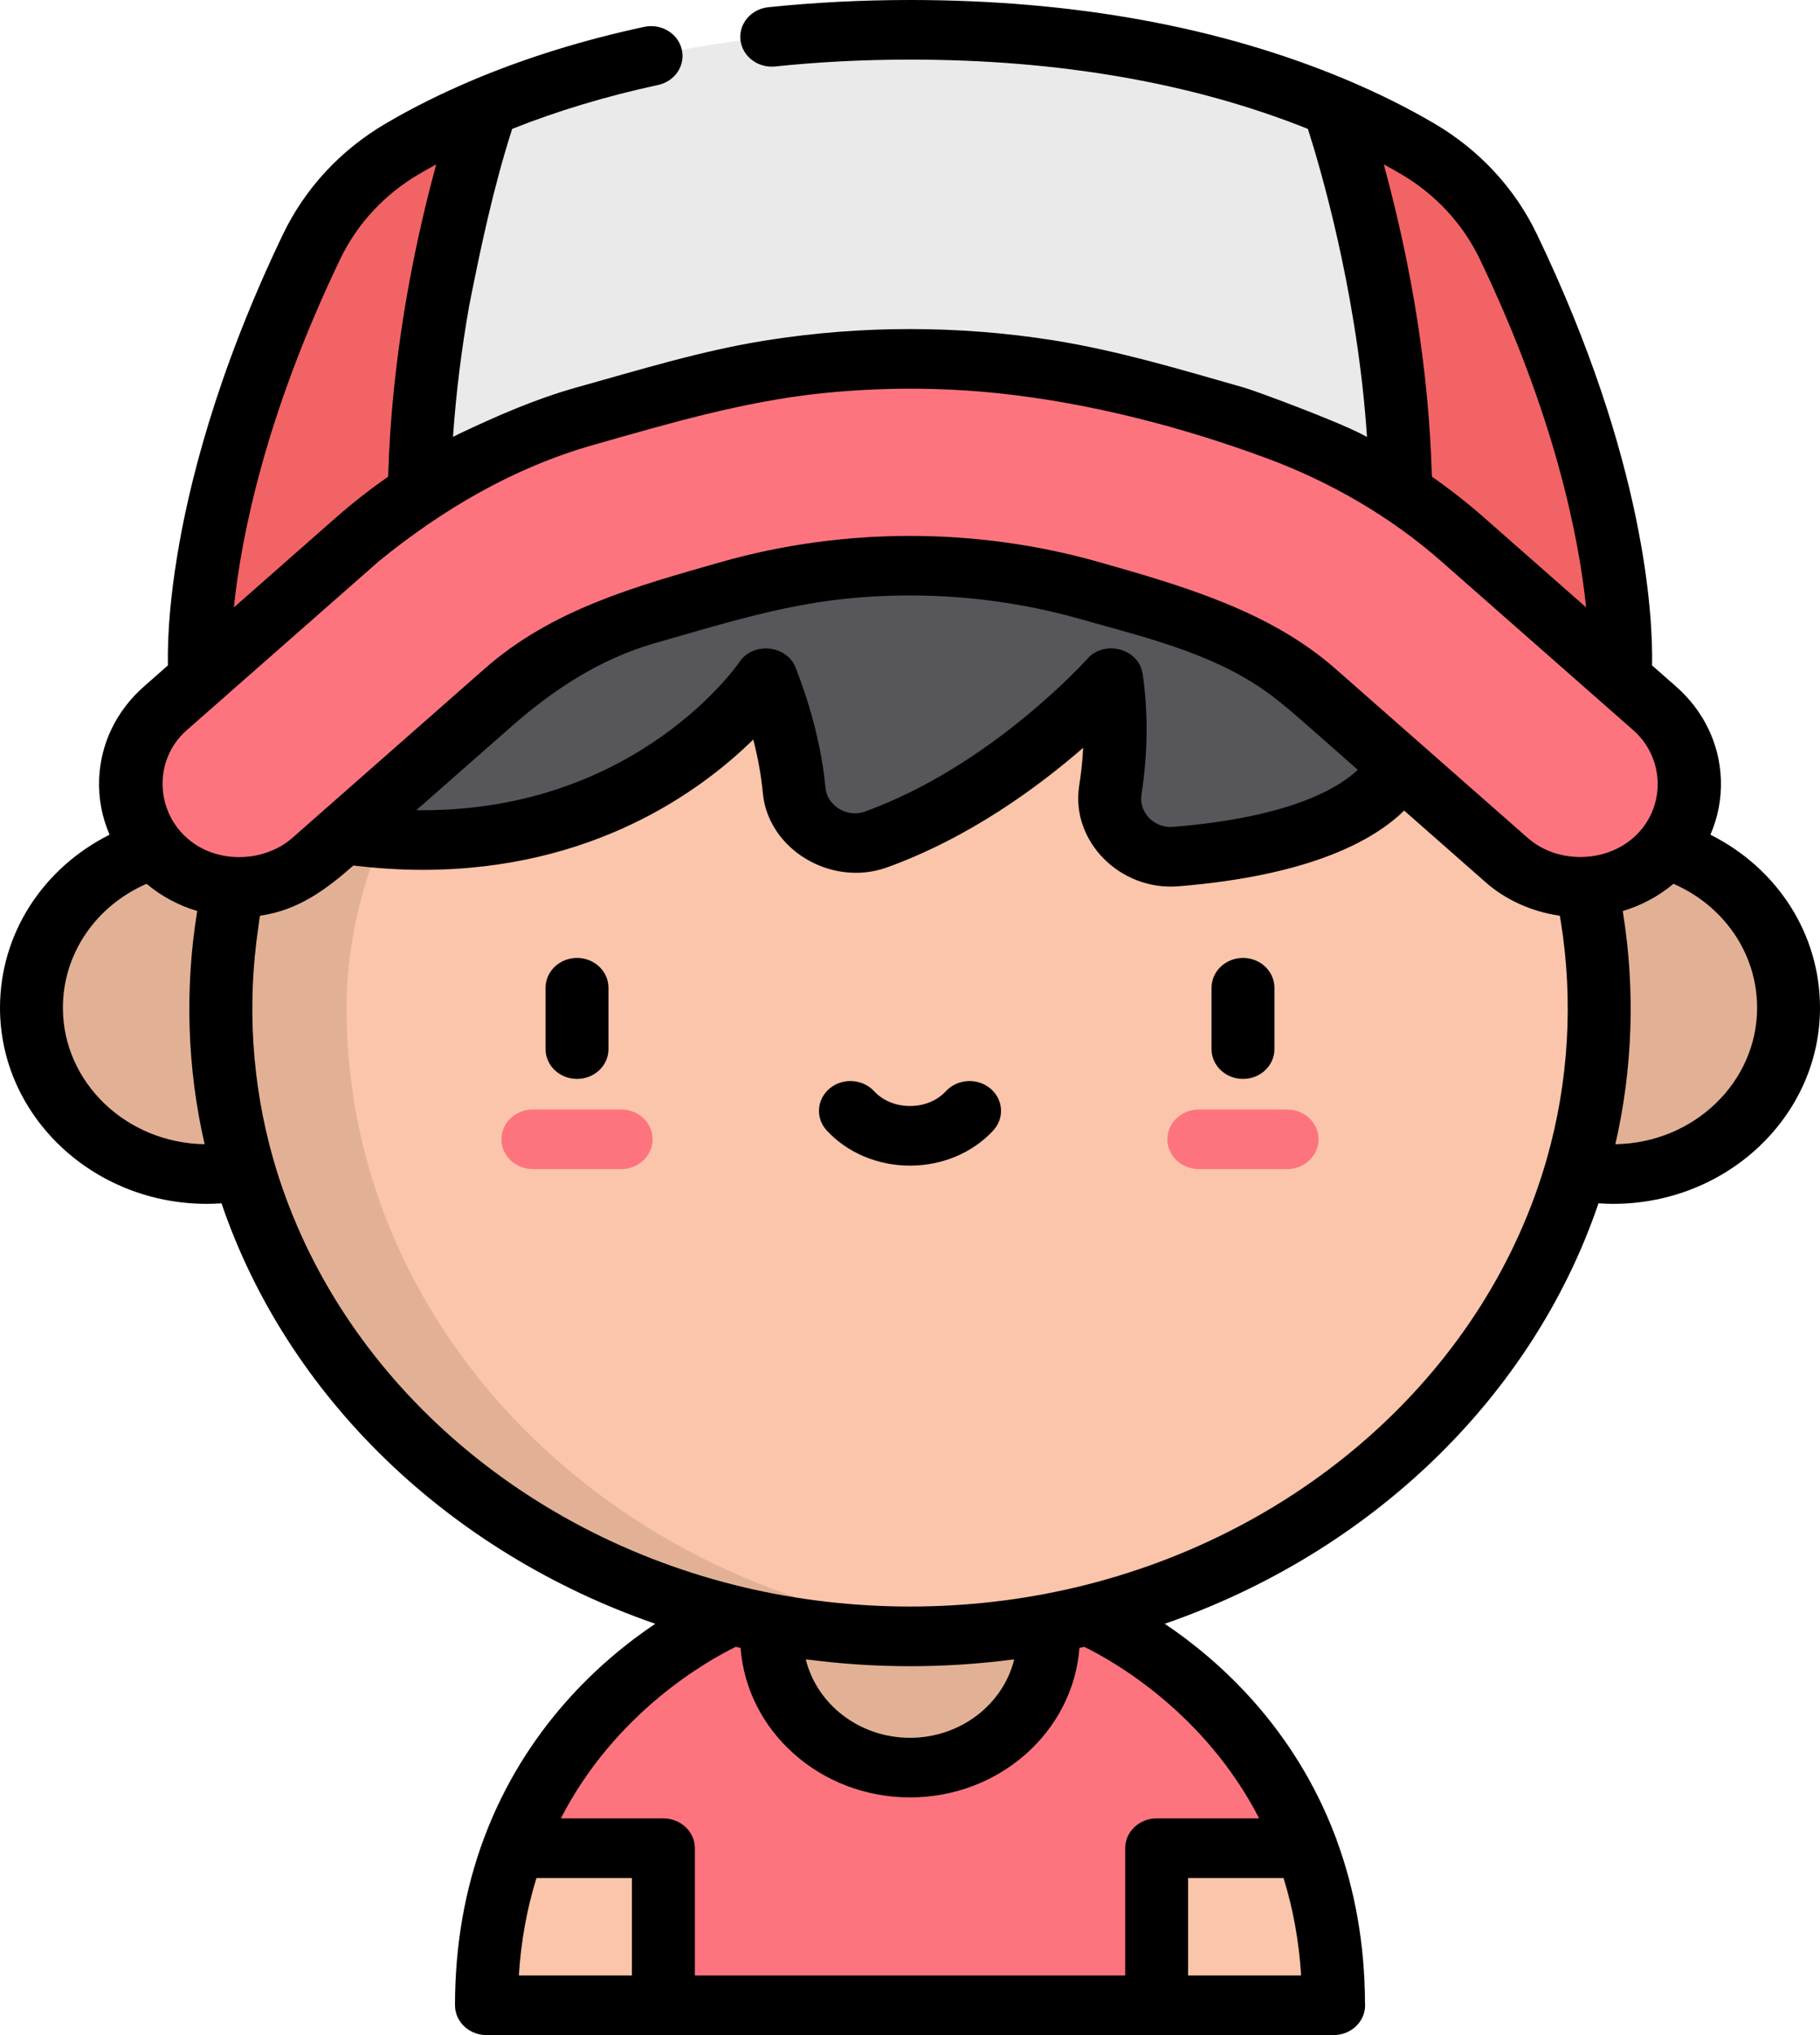 <svg width="34" height="38" viewBox="0 0 34 38" fill="none" xmlns="http://www.w3.org/2000/svg">
<path d="M33.412 18.818C33.412 20.532 31.945 21.922 30.135 21.922C28.325 21.922 26.858 20.532 26.858 18.818C26.858 17.104 28.325 15.714 30.135 15.714C31.945 15.714 33.412 17.104 33.412 18.818V18.818Z" fill="#E2B195"/>
<path d="M21.607 37.443H12.393L9.595 34.511C10.79 31.311 13.681 30.162 13.681 30.162H20.319C20.319 30.162 23.21 31.311 24.405 34.511L21.607 37.443Z" fill="#FD747F"/>
<path d="M19.586 30.556C19.586 31.909 18.428 33.005 17 33.005C15.572 33.005 14.414 31.909 14.414 30.556C14.414 29.203 15.572 28.107 17 28.107C18.428 28.107 19.586 29.203 19.586 30.556V30.556Z" fill="#E2B195"/>
<path d="M24.913 37.443H21.607V34.511H24.405C24.717 35.344 24.913 36.316 24.913 37.443Z" fill="#FAC5AA"/>
<path d="M12.393 34.511V37.443H9.087C9.087 36.316 9.283 35.344 9.595 34.511H12.393Z" fill="#FAC5AA"/>
<path d="M29.641 16.598C29.795 17.323 29.877 18.07 29.877 18.835C29.877 25.308 24.111 30.556 17 30.556C9.889 30.556 4.124 25.308 4.124 18.835C4.124 18.07 4.205 17.323 4.359 16.599L5.592 13.85L10.487 9.92L17 8.814L24.493 10.49L28.973 14.591L29.641 16.598Z" fill="#FAC5AA"/>
<path d="M6.474 18.835C6.474 18.828 6.474 18.82 6.474 18.812C6.477 17.669 6.736 16.54 7.207 15.488L7.943 13.849L12.837 9.92L18.014 9.041L17 8.814L10.487 9.92L5.592 13.849L4.702 15.833C4.455 15.756 4.177 15.714 3.865 15.714C2.055 15.714 0.588 17.104 0.588 18.818C0.588 20.532 2.055 21.922 3.865 21.922C4.116 21.922 4.344 21.895 4.553 21.844C6.012 26.859 11.031 30.556 17 30.556C17.396 30.556 17.788 30.539 18.175 30.507C11.615 29.966 6.474 24.948 6.474 18.835V18.835Z" fill="#E2B195"/>
<path d="M24.913 1.999L24.913 1.998C23.168 1.265 20.561 0.557 17 0.557C13.439 0.557 10.833 1.265 9.087 1.998L9.087 1.999L6.937 5.504L5.988 10.678L8.1 12.658H25.9L27.953 10.626L27.062 5.25L24.913 1.999Z" fill="#EAEAEA"/>
<path d="M7.975 11.635C8.025 11.993 8.067 12.334 8.1 12.658H3.735C3.735 12.658 3.443 9.56 5.822 4.607C6.184 3.852 6.775 3.214 7.519 2.777C7.931 2.536 8.451 2.266 9.087 1.998L9.087 1.999C9.087 1.999 7.323 6.95 7.975 11.635Z" fill="#F26365"/>
<path d="M30.265 12.658H25.9C25.934 12.333 25.975 11.993 26.025 11.635C26.677 6.95 24.913 1.999 24.913 1.999L24.913 1.998C25.549 2.265 26.07 2.535 26.481 2.777C27.225 3.214 27.816 3.852 28.179 4.607C30.557 9.56 30.265 12.658 30.265 12.658Z" fill="#F26365"/>
<path d="M24.044 21.83H22.397C22.072 21.83 21.809 21.581 21.809 21.273C21.809 20.966 22.072 20.717 22.397 20.717H24.044C24.369 20.717 24.632 20.966 24.632 21.273C24.632 21.581 24.369 21.83 24.044 21.83Z" fill="#FD747F"/>
<path d="M11.603 21.83H9.956C9.631 21.83 9.368 21.581 9.368 21.273C9.368 20.966 9.631 20.717 9.956 20.717H11.603C11.928 20.717 12.191 20.966 12.191 21.273C12.191 21.581 11.928 21.83 11.603 21.83Z" fill="#FD747F"/>
<path d="M24.493 10.49L17 8.814L10.487 9.92L5.592 13.849L6.406 15.574C11.827 16.368 14.312 12.658 14.312 12.658C14.643 13.51 14.786 14.216 14.836 14.759C14.902 15.466 15.663 15.928 16.363 15.675C18.897 14.763 20.764 12.658 20.764 12.658C20.879 13.444 20.833 14.176 20.742 14.759C20.635 15.447 21.231 16.054 21.963 15.995C25.742 15.689 26.127 14.284 26.127 14.284L24.493 10.49Z" fill="#57565B"/>
<path d="M29.525 16.569C29.029 16.569 28.532 16.398 28.14 16.054L24.547 12.895C23.802 12.24 22.894 11.748 21.921 11.472L20.358 11.028C18.161 10.404 15.839 10.404 13.642 11.028L12.079 11.472C11.106 11.748 10.198 12.24 9.454 12.895L5.86 16.054C5.036 16.778 3.747 16.733 2.982 15.952C2.217 15.171 2.265 13.95 3.089 13.226L6.683 10.067C7.881 9.014 9.343 8.221 10.909 7.776L12.472 7.332C15.434 6.491 18.566 6.491 21.528 7.332L23.091 7.776C24.658 8.221 26.119 9.014 27.318 10.067L30.911 13.226C31.736 13.951 31.783 15.171 31.018 15.952C30.617 16.361 30.072 16.569 29.525 16.569V16.569Z" fill="#FD747F"/>
<path d="M23.221 20.146C23.545 20.146 23.808 19.897 23.808 19.59V18.444C23.808 18.137 23.545 17.887 23.221 17.887C22.896 17.887 22.633 18.137 22.633 18.444V19.59C22.633 19.897 22.896 20.146 23.221 20.146Z" fill="black"/>
<path d="M10.78 20.146C11.104 20.146 11.367 19.897 11.367 19.59V18.444C11.367 18.137 11.104 17.887 10.78 17.887C10.455 17.887 10.192 18.137 10.192 18.444V19.59C10.192 19.897 10.455 20.146 10.78 20.146Z" fill="black"/>
<path d="M18.499 20.323C18.255 20.121 17.884 20.145 17.67 20.376C17.508 20.552 17.264 20.652 17 20.652C16.736 20.652 16.492 20.552 16.33 20.376C16.116 20.145 15.745 20.121 15.501 20.323C15.256 20.526 15.231 20.878 15.445 21.109C15.83 21.526 16.397 21.765 17 21.765C17.603 21.765 18.17 21.526 18.555 21.109C18.769 20.878 18.744 20.526 18.499 20.323V20.323Z" fill="black"/>
<path d="M3.865 22.479C3.956 22.479 4.047 22.475 4.138 22.469C5.368 26.083 8.384 28.986 12.241 30.32C11.22 31.006 9.809 32.268 9.041 34.326C8.682 35.285 8.5 36.334 8.5 37.443C8.5 37.751 8.763 38 9.087 38H24.914C25.239 38 25.502 37.751 25.502 37.443C25.502 37.429 25.501 37.415 25.5 37.401C25.496 36.324 25.318 35.304 24.974 34.368C24.966 34.34 24.956 34.312 24.944 34.285C24.173 32.252 22.774 31.002 21.759 30.32C25.616 28.986 28.632 26.083 29.862 22.469C29.953 22.475 30.044 22.479 30.135 22.479C32.266 22.479 34 20.837 34 18.818C34 17.438 33.201 16.211 31.953 15.586C32.094 15.261 32.162 14.909 32.148 14.547C32.122 13.883 31.824 13.27 31.31 12.818L30.863 12.425C30.88 11.534 30.749 8.616 28.713 4.377C28.301 3.516 27.636 2.799 26.791 2.304C26.292 2.011 25.741 1.737 25.152 1.489C22.799 0.501 20.057 0 17 0C16.099 0 15.208 0.046 14.353 0.135C14.03 0.169 13.797 0.444 13.833 0.749C13.869 1.055 14.16 1.275 14.482 1.241C15.295 1.156 16.142 1.113 17 1.113C19.786 1.113 22.285 1.548 24.433 2.407C24.658 3.108 25.313 5.318 25.519 7.907C25.525 7.99 25.531 8.074 25.537 8.159C25.502 8.139 25.465 8.122 25.43 8.103C24.933 7.846 23.471 7.306 23.265 7.245C23.264 7.244 23.262 7.244 23.26 7.243C22.078 6.907 20.907 6.551 19.687 6.356C19.679 6.355 19.672 6.354 19.664 6.352C17.898 6.075 16.102 6.075 14.336 6.352C14.33 6.353 14.325 6.354 14.319 6.355C13.096 6.548 11.926 6.914 10.74 7.243C9.982 7.459 9.281 7.767 8.575 8.101C8.537 8.12 8.5 8.139 8.463 8.159C8.463 8.152 8.464 8.146 8.464 8.14C8.52 7.327 8.623 6.517 8.764 5.713C8.983 4.607 9.219 3.496 9.566 2.413C9.566 2.411 9.567 2.409 9.568 2.407C10.412 2.071 11.327 1.795 12.293 1.587C12.61 1.519 12.808 1.221 12.736 0.921C12.664 0.621 12.349 0.433 12.033 0.502C10.9 0.745 9.829 1.077 8.848 1.489C8.259 1.737 7.708 2.011 7.21 2.304C6.364 2.799 5.699 3.516 5.286 4.376C4.03 6.993 3.516 9.099 3.306 10.406C3.198 11.073 3.127 11.75 3.136 12.425L2.69 12.818C2.176 13.27 1.878 13.883 1.852 14.547C1.838 14.909 1.906 15.261 2.047 15.586C0.799 16.212 0 17.438 0 18.818C0 20.837 1.734 22.479 3.865 22.479V22.479ZM18.947 30.985C18.741 31.822 17.946 32.449 17 32.449C16.054 32.449 15.259 31.822 15.053 30.985C15.081 30.988 15.108 30.991 15.136 30.994C16.372 31.151 17.629 31.152 18.865 30.994C18.892 30.991 18.92 30.988 18.947 30.985ZM10.022 35.067H11.805V36.887H9.693C9.733 36.25 9.843 35.641 10.022 35.067ZM22.195 36.887V35.067H23.978C24.157 35.641 24.267 36.25 24.307 36.887H22.195ZM23.523 33.954H21.607C21.283 33.954 21.02 34.203 21.02 34.511V36.887H12.981V34.511C12.981 34.203 12.717 33.954 12.393 33.954H10.477C11.498 31.97 13.212 31.011 13.745 30.75C13.775 30.757 13.805 30.763 13.835 30.77C13.951 32.328 15.326 33.562 17 33.562C18.674 33.562 20.049 32.328 20.165 30.77C20.195 30.763 20.225 30.757 20.255 30.75C20.79 31.012 22.502 31.971 23.523 33.954V33.954ZM20.092 29.641C18.073 30.118 15.927 30.116 13.908 29.641C9.609 28.625 6.218 25.543 5.103 21.636C4.704 20.238 4.612 18.755 4.826 17.316C4.828 17.301 4.85 17.1 4.861 17.098C5.573 16.996 6.089 16.612 6.602 16.161C7.04 16.214 7.474 16.242 7.896 16.242C11.065 16.242 13.079 14.783 14.072 13.809C14.161 14.154 14.221 14.488 14.251 14.808C14.348 15.859 15.528 16.572 16.572 16.196C18.114 15.64 19.408 14.683 20.235 13.963C20.223 14.199 20.198 14.437 20.16 14.678C20.002 15.703 20.921 16.637 22.013 16.549C24.508 16.347 25.682 15.676 26.231 15.135L27.74 16.462C28.113 16.798 28.613 17.022 29.124 17.096C29.129 17.097 29.134 17.098 29.139 17.099C29.145 17.133 29.151 17.167 29.157 17.202C29.395 18.677 29.307 20.196 28.897 21.636C27.782 25.543 24.391 28.625 20.092 29.641ZM15.792 11.18C17.265 11.028 18.77 11.157 20.189 11.561C21.369 11.896 22.601 12.182 23.611 12.884C23.925 13.102 24.229 13.375 24.523 13.633L25.365 14.374C25.018 14.705 24.118 15.262 21.913 15.44C21.561 15.469 21.273 15.167 21.324 14.84C21.444 14.065 21.451 13.305 21.346 12.582C21.278 12.114 20.635 11.938 20.314 12.3C20.296 12.32 18.518 14.304 16.154 15.155C15.821 15.275 15.452 15.043 15.421 14.711C15.355 14.004 15.168 13.249 14.863 12.466C14.699 12.043 14.069 11.98 13.815 12.36C13.797 12.388 11.915 15.129 7.896 15.129C7.856 15.129 7.817 15.129 7.777 15.128C7.777 15.128 9.557 13.564 9.557 13.563C10.34 12.875 11.216 12.298 12.248 12.005C13.416 11.673 14.574 11.306 15.792 11.18V11.18ZM32.825 18.818C32.825 20.209 31.641 21.344 30.177 21.365C30.503 19.951 30.55 18.475 30.32 17.044C30.319 17.033 30.317 17.022 30.316 17.011C30.664 16.907 30.986 16.735 31.262 16.503C32.209 16.915 32.825 17.808 32.825 18.818ZM26.172 3.25C26.818 3.629 27.327 4.178 27.644 4.837C29.048 7.763 29.495 10.03 29.631 11.342L27.718 9.659C27.41 9.389 27.087 9.136 26.749 8.9C26.749 8.886 26.748 8.872 26.748 8.858C26.691 6.926 26.374 5.004 25.868 3.133C25.862 3.112 25.856 3.09 25.851 3.069C25.96 3.129 26.067 3.189 26.172 3.25V3.25ZM6.356 4.837C6.673 4.178 7.182 3.629 7.829 3.25C7.933 3.189 8.04 3.128 8.15 3.069C8.148 3.075 8.146 3.082 8.144 3.088C7.77 4.466 7.502 5.871 7.357 7.287C7.303 7.814 7.268 8.342 7.252 8.871C7.251 8.881 7.251 8.89 7.251 8.9C6.914 9.136 6.59 9.389 6.282 9.659L4.369 11.342C4.505 10.03 4.952 7.763 6.356 4.837ZM3.489 13.634C3.489 13.634 7.082 10.475 7.083 10.475C8.257 9.52 9.588 8.733 11.078 8.31C12.483 7.91 13.888 7.496 15.352 7.343C15.359 7.342 15.367 7.342 15.374 7.341C16.46 7.23 17.553 7.23 18.639 7.342C18.642 7.343 18.645 7.343 18.648 7.343C20.336 7.52 22.062 7.965 23.643 8.549C24.845 8.992 25.972 9.644 26.918 10.475C26.918 10.475 30.508 13.631 30.511 13.634C31.089 14.142 31.123 15.027 30.587 15.573C30.055 16.116 29.112 16.149 28.54 15.646C27.342 14.593 26.144 13.54 24.947 12.487C23.721 11.409 22.094 10.939 20.527 10.494C18.239 9.845 15.761 9.844 13.473 10.494C11.865 10.951 10.313 11.379 9.053 12.487C9.053 12.487 5.462 15.645 5.461 15.646C4.973 16.074 4.176 16.13 3.627 15.753C2.904 15.256 2.831 14.212 3.489 13.634V13.634ZM2.738 16.503C3.015 16.735 3.336 16.907 3.685 17.011C3.683 17.022 3.681 17.033 3.679 17.044C3.451 18.471 3.496 19.949 3.823 21.365C2.359 21.344 1.175 20.209 1.175 18.818C1.175 17.808 1.791 16.915 2.738 16.503Z" fill="black"/>
</svg>
